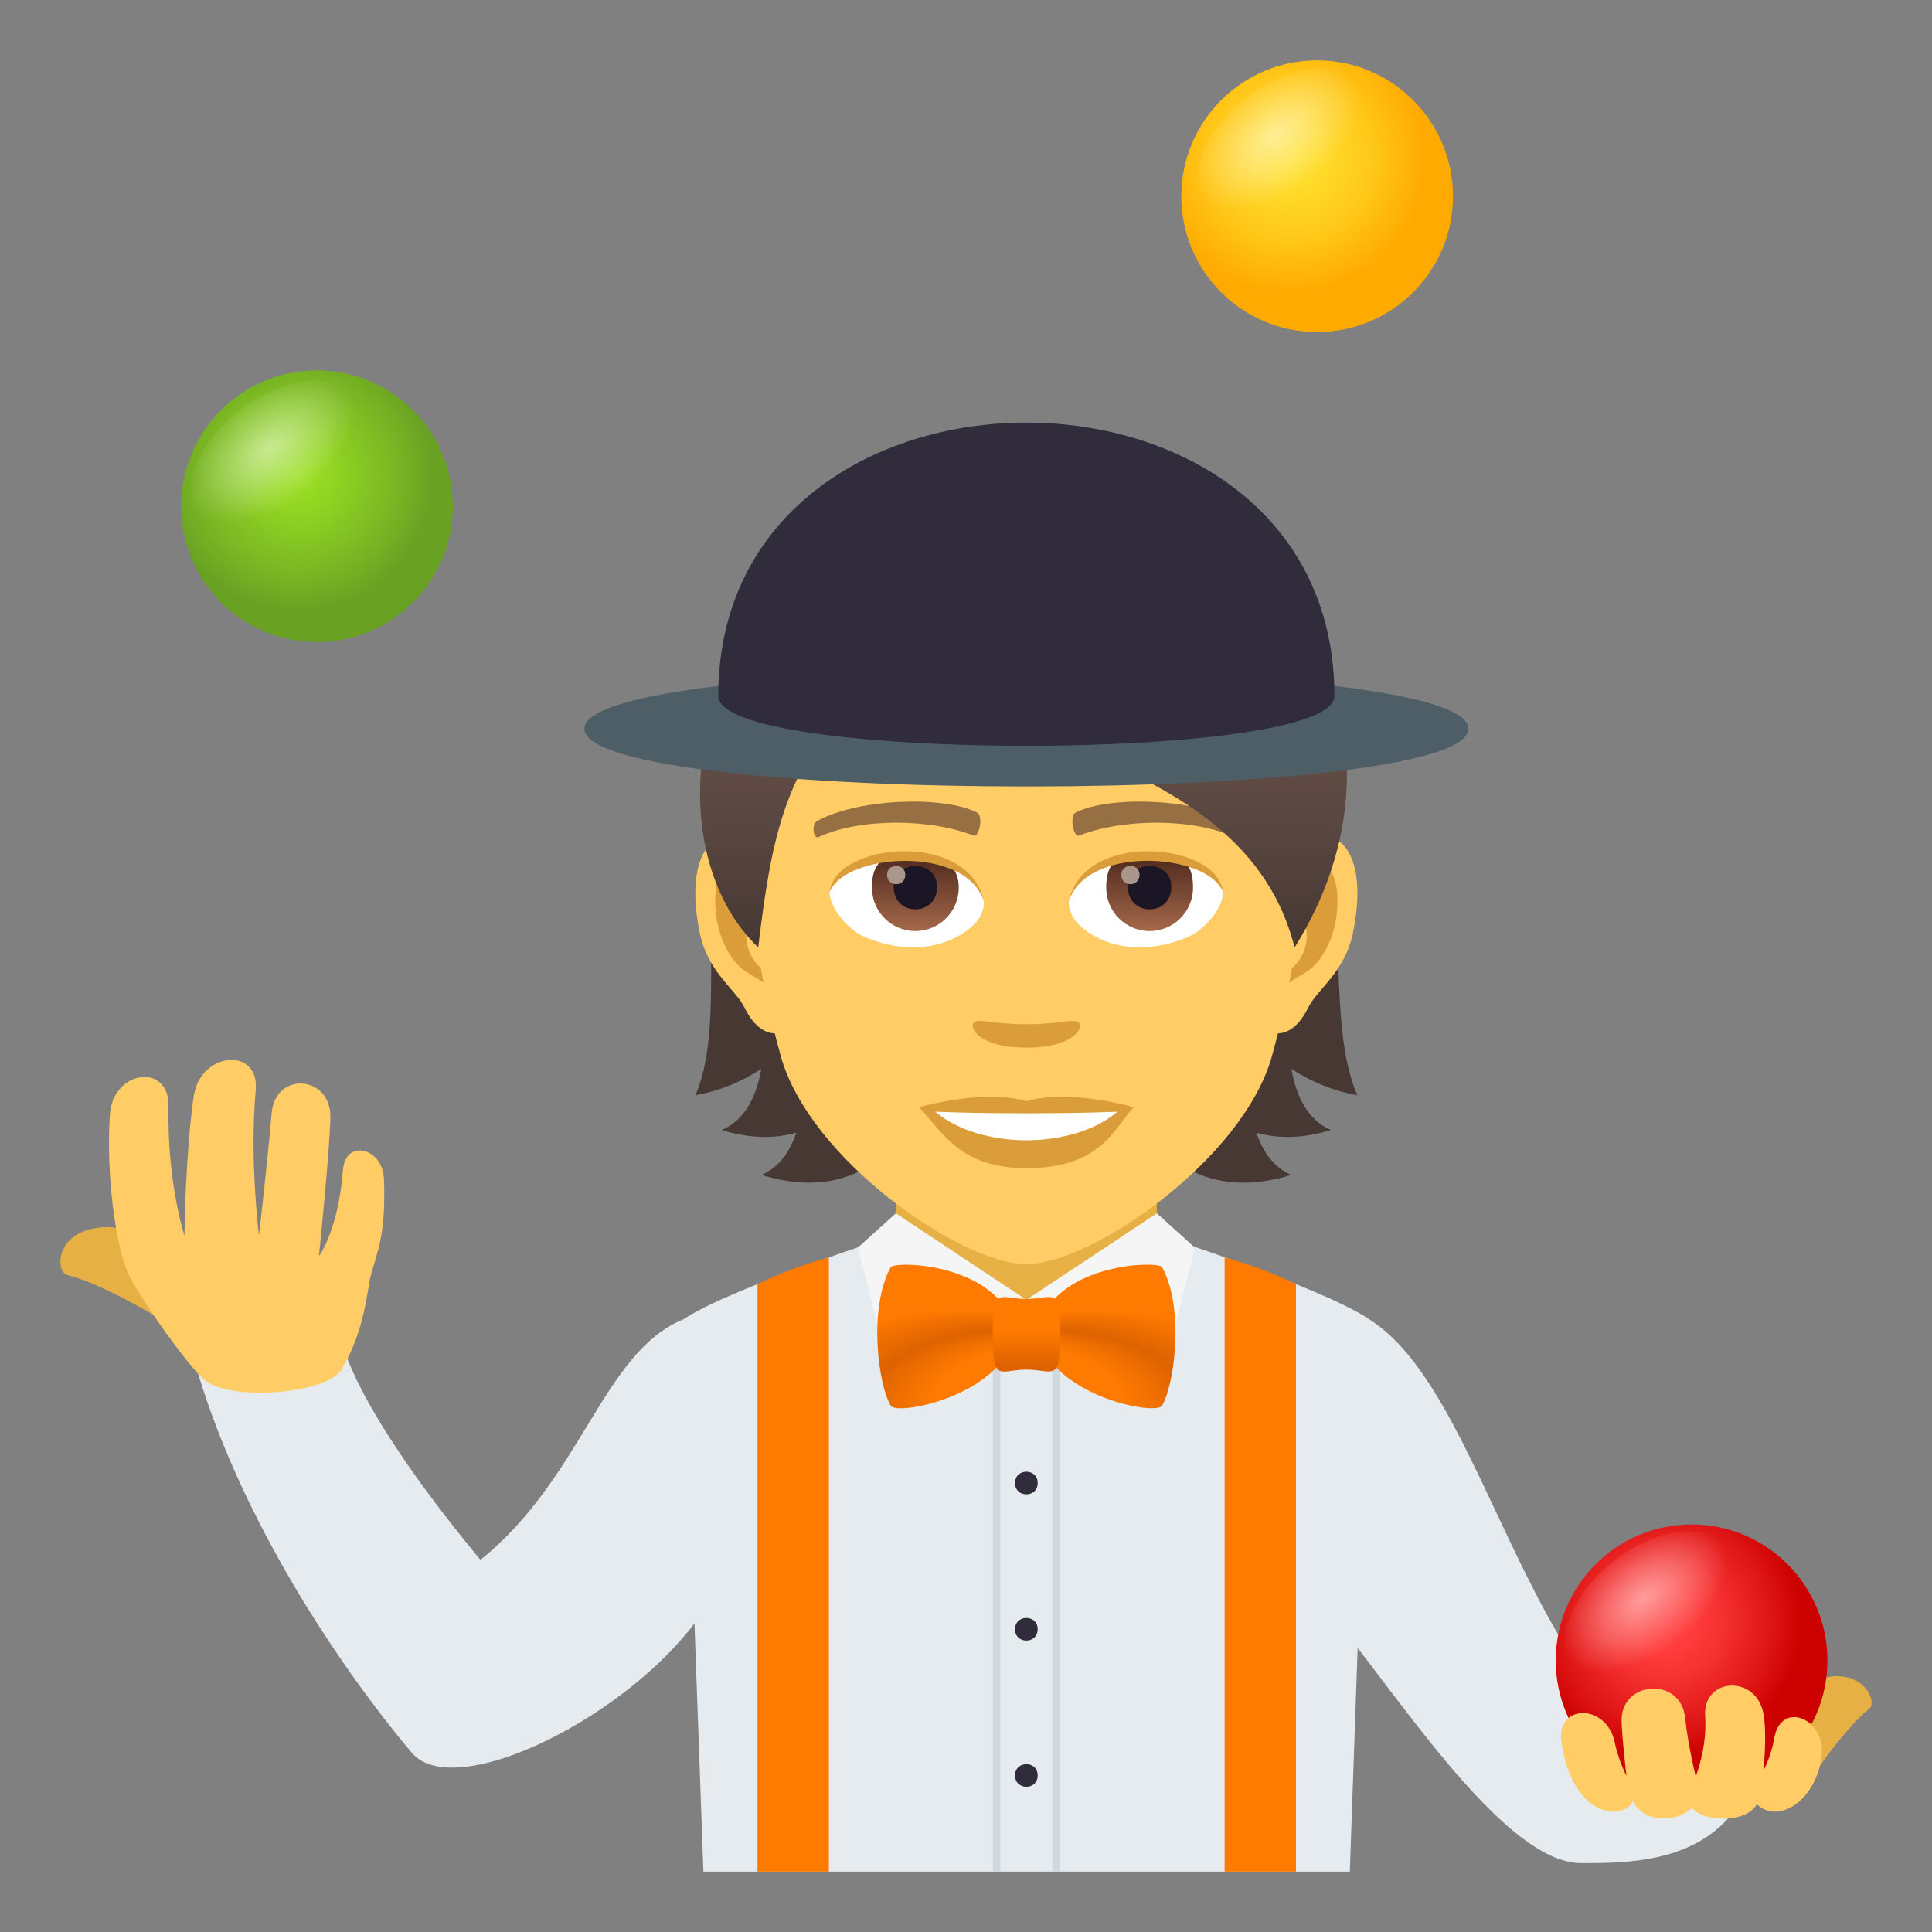 <?xml version="1.0" encoding="utf-8"?>
<!-- Generator: Adobe Illustrator 15.0.0, SVG Export Plug-In . SVG Version: 6.00 Build 0)  -->
<!DOCTYPE svg PUBLIC "-//W3C//DTD SVG 1.1//EN" "http://www.w3.org/Graphics/SVG/1.1/DTD/svg11.dtd">
<svg version="1.1" id="Layer_1" xmlns:x="http://ns.adobe.com/Extensibility/1.0/" xmlns:i="http://ns.adobe.com/AdobeIllustrator/10.0/" xmlns:graph="http://ns.adobe.com/Graphs/1.0/"
	 xmlns="http://www.w3.org/2000/svg" xmlns:xlink="http://www.w3.org/1999/xlink" xmlns:a="http://ns.adobe.com/AdobeSVGViewerExtensions/3.0/"
	 x="0px" y="0px" width="64px" height="64px" viewBox="0 0 64 64" enable-background="new 0 0 64 64" xml:space="preserve">
<rect x="0" y="0" width="64" height="64" fill="#808080" stroke="none"/>
<path fill="#E6EBEF" d="M22.643,43.703c-2.673,1.086-3.35,5.26-6.729,7.97c-1.406-1.704-3.587-4.521-4.436-6.74
	c0,0-3.386-0.671-4.916,0.569c1.453,4.816,4.578,9.588,7.078,12.559c1.582,1.879,8.688-1.943,10.268-5.821
	C23.907,52.239,24.168,50.504,22.643,43.703z"/>
<path fill="#E6B045" d="M5.377,43.732c0.45,0.213,1.611-2.157,1.161-2.368c0,0-2.3-0.737-3.024-0.714
	c-1.712,0.055-1.692,1.485-1.287,1.586C3.411,42.524,5.377,43.732,5.377,43.732z"/>
<path fill="#FFCC66" d="M5.582,36.649c-0.049,2.546,0.53,4.286,0.53,4.286c0-1.25,0.14-3.623,0.313-4.662
	c0.238-1.435,2.177-1.603,2.046-0.156c-0.209,2.311,0.107,4.803,0.107,4.803s0.263-2.201,0.421-4.05
	c0.122-1.397,1.973-1.254,1.945,0.149c-0.021,1.13-0.38,4.594-0.38,4.594s0.641-0.836,0.797-2.852
	c0.082-1.053,1.325-0.741,1.359,0.299c0.061,1.855-0.203,2.328-0.438,3.199c-0.125,0.465-0.175,1.763-0.956,3.094
	c-0.484,0.824-3.601,1.061-4.5,0.402c-0.509-0.371-2.197-2.746-2.575-3.559c-0.409-0.879-0.748-3.271-0.609-5.288
	C3.743,35.451,5.61,35.188,5.582,36.649z"/>
<path fill="#E6EBEF" d="M45.356,43.703c4.265,2.67,5.408,14.736,12.58,15.485c-1.176,2.533-3.877,2.53-5.564,2.53
	c-2.604,0-6.24-5.86-8.354-8.313C44.019,53.405,43.831,50.504,45.356,43.703z"/>
<path fill="#E6EBEF" d="M22.643,43.703c1.597-1.072,7.313-2.894,7.313-2.894h8.14c0,0,5.673,1.815,7.26,2.894L44.714,62H23.301
	L22.643,43.703z"/>
<rect x="34.86" y="40.81" fill="#CFD8DD" width="0.25" height="21.19"/>
<rect x="32.888" y="40.81" fill="#CFD8DD" width="0.25" height="21.19"/>
<path fill="#FF7A00" d="M25.094,42.545c1.177-0.594,2.364-0.891,2.364-0.891V62h-2.364V42.545z"/>
<path fill="#FF7A00" d="M42.931,42.545c-1.178-0.594-2.364-0.891-2.364-0.891V62h2.364V42.545z"/>
<path fill="#E6B045" d="M59.759,59.262c-0.313,0.375-2.43-1.277-2.121-1.656c0,0,1.74-1.617,2.404-1.896
	c1.568-0.657,2.197,0.639,1.877,0.896C60.983,57.359,59.759,59.262,59.759,59.262z"/>
<radialGradient id="SVGID_1_" cx="55.161" cy="53.75" r="4.5" gradientUnits="userSpaceOnUse">
	<stop  offset="0.212" style="stop-color:#FF3B3B"/>
	<stop  offset="0.418" style="stop-color:#F63131"/>
	<stop  offset="0.771" style="stop-color:#DE1615"/>
	<stop  offset="1" style="stop-color:#CC0100"/>
	<a:midPointStop  offset="0.212" style="stop-color:#FF3B3B"/>
	<a:midPointStop  offset="0.588" style="stop-color:#FF3B3B"/>
	<a:midPointStop  offset="1" style="stop-color:#CC0100"/>
</radialGradient>
<path fill="url(#SVGID_1_)" d="M56.036,50.5c-2.484,0-4.5,2.017-4.5,4.504c0,2.484,2.016,4.496,4.5,4.496
	c2.482,0,4.5-2.012,4.5-4.496C60.536,52.517,58.519,50.5,56.036,50.5z"/>
<radialGradient id="SVGID_2_" cx="633.463" cy="-21.297" r="3.202" gradientTransform="matrix(0.358 0.465 -0.792 0.61 -189.208 -228.648)" gradientUnits="userSpaceOnUse">
	<stop  offset="0" style="stop-color:#FFFFFF"/>
	<stop  offset="1" style="stop-color:#FFFFFF;stop-opacity:0"/>
	<a:midPointStop  offset="0" style="stop-color:#FFFFFF"/>
	<a:midPointStop  offset="0.486" style="stop-color:#FFFFFF"/>
	<a:midPointStop  offset="1" style="stop-color:#FFFFFF;stop-opacity:0"/>
</radialGradient>
<path opacity="0.5" fill="url(#SVGID_2_)" d="M55.784,54.664c-1.4,1.079-3.05,1.287-3.683,0.464
	c-0.635-0.825-0.013-2.365,1.389-3.444c1.401-1.08,3.05-1.285,3.685-0.463S57.187,53.586,55.784,54.664z"/>
<path fill="#FFCC66" d="M58.774,57.584c-0.1,0.584-0.355,1.068-0.355,1.068s0.121-1.201,0-1.872
	c-0.236-1.324-2.025-1.21-1.934,0.067c0.074,1.042-0.311,1.997-0.311,1.997s-0.246-0.955-0.354-1.952
	c-0.15-1.375-2.166-1.221-2.102,0.16c0.035,0.763,0.16,1.777,0.16,1.777s-0.264-0.516-0.389-1.113
	c-0.268-1.297-1.967-1.293-1.762,0.02c0.396,2.557,2.09,2.569,2.369,1.916c0.338,0.775,1.479,0.709,1.945,0.242
	c0.383,0.45,1.789,0.533,2.156-0.129c0.691,0.674,1.924-0.08,2.143-1.535C60.538,56.938,58.991,56.295,58.774,57.584z"/>
<rect x="29.676" y="38.37" fill="#E6B045" width="8.647" height="4.688"/>
<path fill="#F5F5F5" d="M38.323,40.193l1.256,1.133l-1.08,4.32l-4.5-2.588L38.323,40.193z"/>
<path fill="#F5F5F5" d="M29.677,40.193l-1.256,1.133l1.08,4.32L34,43.059L29.677,40.193z"/>
<radialGradient id="SVGID_3_" cx="585.345" cy="-103.741" r="14.903" fx="573.42" fy="-98.334" gradientTransform="matrix(-0.867 -1.000000e-004 -5.047310e-005 -0.525 534.143 -5.671)" gradientUnits="userSpaceOnUse">
	<stop  offset="0.261" style="stop-color:#FF7A00"/>
	<stop  offset="0.364" style="stop-color:#DE6300"/>
	<stop  offset="0.503" style="stop-color:#FF7A00"/>
	<a:midPointStop  offset="0.261" style="stop-color:#FF7A00"/>
	<a:midPointStop  offset="0.5" style="stop-color:#FF7A00"/>
	<a:midPointStop  offset="0.364" style="stop-color:#DE6300"/>
	<a:midPointStop  offset="0.5" style="stop-color:#DE6300"/>
	<a:midPointStop  offset="0.503" style="stop-color:#FF7A00"/>
</radialGradient>
<path fill="url(#SVGID_3_)" d="M33.688,44.205c-0.646,2.106-3.98,2.678-4.177,2.367c-0.399-0.633-0.77-3.184-0.007-4.594
	C29.623,41.76,33.196,41.81,33.688,44.205z"/>
<radialGradient id="SVGID_4_" cx="107.112" cy="-103.411" r="14.902" fx="95.189" fy="-98.004" gradientTransform="matrix(0.867 -3.000000e-004 1.514193e-004 -0.525 -51.408 -5.527)" gradientUnits="userSpaceOnUse">
	<stop  offset="0.261" style="stop-color:#FF7A00"/>
	<stop  offset="0.364" style="stop-color:#DE6300"/>
	<stop  offset="0.503" style="stop-color:#FF7A00"/>
	<a:midPointStop  offset="0.261" style="stop-color:#FF7A00"/>
	<a:midPointStop  offset="0.5" style="stop-color:#FF7A00"/>
	<a:midPointStop  offset="0.364" style="stop-color:#DE6300"/>
	<a:midPointStop  offset="0.5" style="stop-color:#DE6300"/>
	<a:midPointStop  offset="0.503" style="stop-color:#FF7A00"/>
</radialGradient>
<path fill="url(#SVGID_4_)" d="M34.31,44.205c0.646,2.106,3.98,2.678,4.178,2.365c0.4-0.631,0.771-3.184,0.008-4.594
	C38.378,41.76,34.804,41.809,34.31,44.205z"/>
<linearGradient id="SVGID_5_" gradientUnits="userSpaceOnUse" x1="71.795" y1="45.588" x2="71.795" y2="43.118" gradientTransform="matrix(1.136 -2.000000e-004 -2.000000e-004 1 -47.544 -0.138)">
	<stop  offset="0.097" style="stop-color:#DE6300"/>
	<stop  offset="0.551" style="stop-color:#FF7A00"/>
	<a:midPointStop  offset="0.097" style="stop-color:#DE6300"/>
	<a:midPointStop  offset="0.5" style="stop-color:#DE6300"/>
	<a:midPointStop  offset="0.551" style="stop-color:#FF7A00"/>
</linearGradient>
<path fill="url(#SVGID_5_)" d="M34.001,45.37c-0.895,0.003-1.113,0.476-1.117-1.168c-0.001-1.646,0.221-1.171,1.115-1.173
	c0.895,0,1.114-0.475,1.117,1.17C35.118,45.842,34.896,45.369,34.001,45.37z"/>
<path fill="#302C3B" d="M33.624,49.129c0-0.501,0.75-0.502,0.75-0.002C34.376,49.627,33.626,49.628,33.624,49.129z"/>
<path fill="#302C3B" d="M33.624,53.973c0-0.501,0.75-0.502,0.75-0.002C34.376,54.471,33.626,54.472,33.624,53.973z"/>
<path fill="#302C3B" d="M33.624,58.816c0-0.501,0.75-0.502,0.75-0.002C34.376,59.314,33.626,59.315,33.624,58.816z"/>
<radialGradient id="SVGID_6_" cx="42.757" cy="5.25" r="4.5" gradientUnits="userSpaceOnUse">
	<stop  offset="0" style="stop-color:#FFE02E"/>
	<stop  offset="0.249" style="stop-color:#FFDA29"/>
	<stop  offset="0.586" style="stop-color:#FFC91A"/>
	<stop  offset="0.971" style="stop-color:#FFAC02"/>
	<stop  offset="1" style="stop-color:#FFAA00"/>
	<a:midPointStop  offset="0" style="stop-color:#FFE02E"/>
	<a:midPointStop  offset="0.642" style="stop-color:#FFE02E"/>
	<a:midPointStop  offset="1" style="stop-color:#FFAA00"/>
</radialGradient>
<path fill="url(#SVGID_6_)" d="M43.632,2c-2.484,0-4.5,2.017-4.5,4.503c0,2.485,2.016,4.497,4.5,4.497c2.482,0,4.5-2.012,4.5-4.497
	C48.132,4.017,46.114,2,43.632,2z"/>
<radialGradient id="SVGID_7_" cx="555.406" cy="-41.188" r="3.201" gradientTransform="matrix(0.358 0.465 -0.792 0.61 -189.208 -228.648)" gradientUnits="userSpaceOnUse">
	<stop  offset="0" style="stop-color:#FFFFFF"/>
	<stop  offset="1" style="stop-color:#FFFFFF;stop-opacity:0"/>
	<a:midPointStop  offset="0" style="stop-color:#FFFFFF"/>
	<a:midPointStop  offset="0.486" style="stop-color:#FFFFFF"/>
	<a:midPointStop  offset="1" style="stop-color:#FFFFFF;stop-opacity:0"/>
</radialGradient>
<path opacity="0.5" fill="url(#SVGID_7_)" d="M43.579,6.203c-1.401,1.079-3.051,1.287-3.684,0.463
	c-0.634-0.824-0.012-2.365,1.389-3.443c1.402-1.081,3.051-1.287,3.685-0.463C45.603,3.582,44.981,5.124,43.579,6.203z"/>
<radialGradient id="SVGID_8_" cx="9.875" cy="15.77" r="4.5" gradientUnits="userSpaceOnUse">
	<stop  offset="0" style="stop-color:#9BE022"/>
	<stop  offset="0.267" style="stop-color:#91D422"/>
	<stop  offset="0.747" style="stop-color:#78B423"/>
	<stop  offset="1" style="stop-color:#69A123"/>
	<a:midPointStop  offset="0" style="stop-color:#9BE022"/>
	<a:midPointStop  offset="0.576" style="stop-color:#9BE022"/>
	<a:midPointStop  offset="1" style="stop-color:#69A123"/>
</radialGradient>
<path fill="url(#SVGID_8_)" d="M10.5,12.27c-2.484,0-4.5,2.015-4.5,4.502c0,2.486,2.016,4.498,4.5,4.498
	c2.482,0,4.5-2.012,4.5-4.498C15,14.284,12.982,12.27,10.5,12.27z"/>
<radialGradient id="SVGID_9_" cx="534.754" cy="-8.468" r="3.202" gradientTransform="matrix(0.358 0.465 -0.792 0.61 -189.208 -228.648)" gradientUnits="userSpaceOnUse">
	<stop  offset="0" style="stop-color:#FFFFFF"/>
	<stop  offset="1" style="stop-color:#FFFFFF;stop-opacity:0"/>
	<a:midPointStop  offset="0" style="stop-color:#FFFFFF"/>
	<a:midPointStop  offset="0.486" style="stop-color:#FFFFFF"/>
	<a:midPointStop  offset="1" style="stop-color:#FFFFFF;stop-opacity:0"/>
</radialGradient>
<path opacity="0.5" fill="url(#SVGID_9_)" d="M10.252,16.551c-1.401,1.08-3.051,1.286-3.684,0.463
	c-0.634-0.822-0.013-2.364,1.389-3.443c1.402-1.079,3.051-1.286,3.685-0.464C12.276,13.932,11.653,15.474,10.252,16.551z"/>
<path fill="#473834" d="M42.778,35.406c0.625,0.412,1.346,0.72,2.187,0.877c-1.493-3.397,0.759-10.525-3.856-15.762
	c-6.504,0.194-7.404,21.194,1.664,18.401c-0.578-0.25-0.939-0.76-1.152-1.402c0.699,0.2,1.516,0.207,2.468-0.086
	C43.331,37.108,42.944,36.338,42.778,35.406z"/>
<path fill="#473834" d="M26.451,20.521c-4.614,5.236-1.924,12.364-3.417,15.762c0.84-0.157,1.562-0.465,2.186-0.877
	c-0.166,0.932-0.552,1.702-1.309,2.028c0.951,0.293,1.768,0.286,2.466,0.086c-0.212,0.643-0.573,1.152-1.15,1.402
	C34.293,41.716,32.957,20.716,26.451,20.521z"/>
<path id="Path_382_" fill="#FFCC66" d="M43.489,27.676c-1.47,0.179-2.529,5.089-1.607,6.385c0.131,0.181,0.887,0.469,1.449-0.674
	c0.311-0.634,1.207-1.162,1.484-2.469C45.173,29.244,44.951,27.499,43.489,27.676z"/>
<path id="Path_381_" fill="#FFCC66" d="M24.51,27.676c1.469,0.179,2.53,5.089,1.606,6.385c-0.129,0.181-0.887,0.469-1.447-0.674
	c-0.312-0.634-1.208-1.162-1.486-2.469C22.827,29.244,23.049,27.499,24.51,27.676z"/>
<path id="Path_380_" fill="#DB9D3A" d="M43.448,28.618c-0.383,0.12-0.801,0.703-1.027,1.671c1.34-0.287,1.005,1.94-0.16,1.982
	c0.011,0.225,0.026,0.455,0.054,0.697c0.562-0.813,1.131-0.486,1.696-1.697C44.519,30.181,44.397,28.32,43.448,28.618z"/>
<path id="Path_379_" fill="#DB9D3A" d="M25.579,30.287c-0.228-0.967-0.645-1.55-1.028-1.669c-0.949-0.298-1.071,1.563-0.563,2.653
	c0.565,1.211,1.135,0.884,1.697,1.697c0.027-0.243,0.042-0.474,0.052-0.698C24.585,32.216,24.255,30.016,25.579,30.287z"/>
<path fill="#FFCC66" d="M33.999,18.235c-6.365,0-9.431,5.175-9.048,11.827c0.079,1.338,0.451,3.268,0.912,4.92
	c0.955,3.437,5.992,6.896,8.136,6.896c2.145,0,7.182-3.46,8.137-6.896c0.461-1.652,0.833-3.582,0.912-4.92
	C43.431,23.41,40.365,18.235,33.999,18.235z"/>
<path id="Path_378_" fill="#966F42" d="M40.914,27.187c-1.455-0.77-4.241-0.808-5.278-0.271c-0.223,0.104-0.076,0.833,0.111,0.764
	c1.445-0.571,3.779-0.584,5.133,0.049C41.06,27.81,41.136,27.293,40.914,27.187z"/>
<path id="Path_377_" fill="#966F42" d="M27.084,27.187c1.455-0.77,4.239-0.808,5.278-0.271c0.223,0.104,0.076,0.833-0.111,0.764
	c-1.448-0.571-3.777-0.584-5.133,0.049C26.939,27.81,26.865,27.293,27.084,27.187z"/>
<path id="Path_376_" fill="#DB9D3A" d="M35.717,33.861c-0.182-0.127-0.608,0.068-1.718,0.068c-1.108,0-1.535-0.195-1.717-0.068
	c-0.218,0.152,0.13,0.844,1.717,0.844C35.588,34.705,35.935,34.014,35.717,33.861z"/>
<path id="Path_375_" fill="#DB9D3A" d="M33.999,36.479c-1.431-0.42-3.552,0.199-3.552,0.199c0.809,0.879,1.4,2.019,3.552,2.019
	c2.467,0,2.887-1.294,3.554-2.019C37.553,36.679,35.431,36.057,33.999,36.479z"/>
<path id="Path_374_" fill="#FFFFFF" d="M30.98,36.827c1.5,1.257,4.531,1.266,6.041,0C35.421,36.896,32.589,36.896,30.98,36.827z"/>
<linearGradient id="SVGID_10_" gradientUnits="userSpaceOnUse" x1="33.904" y1="31.385" x2="33.904" y2="16.484">
	<stop  offset="0" style="stop-color:#473834"/>
	<stop  offset="0.272" style="stop-color:#594640"/>
	<stop  offset="0.723" style="stop-color:#715950"/>
	<stop  offset="1" style="stop-color:#7A6056"/>
	<a:midPointStop  offset="0" style="stop-color:#473834"/>
	<a:midPointStop  offset="0.4" style="stop-color:#473834"/>
	<a:midPointStop  offset="1" style="stop-color:#7A6056"/>
</linearGradient>
<path fill="url(#SVGID_10_)" d="M34,16.484c-3.874,0-5.808,1.751-6.2,2.581c-4.683,1.069-6.189,8.955-2.684,12.319
	c0.436-3.585,0.854-5.888,3.243-8.313c1.392,1.862,4.284,2.91,6.873,2.91c-1.226-0.89-2.063-1.761-2.718-2.573
	c4.325,1.981,9.167,3.25,10.371,7.977C47.044,24.771,43.588,16.484,34,16.484z"/>
<path id="Path_177_" fill="#FFFFFF" d="M32.586,29.809c0.055,0.42-0.23,0.918-1.021,1.291c-0.501,0.238-1.545,0.518-2.917-0.061
	c-0.614-0.259-1.214-1.066-1.16-1.513C28.231,28.125,31.891,27.919,32.586,29.809z"/>
<linearGradient id="Oval_1_" gradientUnits="userSpaceOnUse" x1="-423.808" y1="477.57" x2="-423.808" y2="477.949" gradientTransform="matrix(6.57 0 0 -6.57 2814.78 3168.528)">
	<stop  offset="0" style="stop-color:#A6694A"/>
	<stop  offset="1" style="stop-color:#4F2A1E"/>
	<a:midPointStop  offset="0" style="stop-color:#A6694A"/>
	<a:midPointStop  offset="0.5" style="stop-color:#A6694A"/>
	<a:midPointStop  offset="1" style="stop-color:#4F2A1E"/>
</linearGradient>
<path id="Oval_20_" fill="url(#Oval_1_)" d="M30.322,28.349c0.795,0,1.438,0.219,1.438,1.057c0,0.793-0.644,1.437-1.438,1.437
	c-0.793,0-1.438-0.644-1.438-1.437C28.884,28.302,29.528,28.349,30.322,28.349z"/>
<path id="Path_176_" fill="#1A1626" d="M29.604,29.379c0,0.994,1.438,0.994,1.438,0C31.042,28.456,29.604,28.456,29.604,29.379z"/>
<path id="Path_175_" fill="#AB968C" d="M29.385,28.976c0,0.418,0.604,0.418,0.604,0C29.989,28.59,29.385,28.59,29.385,28.976z"/>
<path id="Path_174_" fill="#DB9D3A" d="M32.593,29.864c-0.584-1.876-4.564-1.599-5.105-0.338
	C27.689,27.911,32.096,27.484,32.593,29.864z"/>
<path id="Path_173_" fill="#FFFFFF" d="M35.412,29.809c-0.053,0.42,0.232,0.918,1.022,1.291c0.502,0.238,1.546,0.518,2.918-0.061
	c0.615-0.259,1.214-1.066,1.159-1.513C39.77,28.125,36.109,27.919,35.412,29.809z"/>
<linearGradient id="Oval_2_" gradientUnits="userSpaceOnUse" x1="-425.325" y1="477.57" x2="-425.325" y2="477.949" gradientTransform="matrix(6.57 0 0 -6.57 2832.511 3168.528)">
	<stop  offset="0" style="stop-color:#A6694A"/>
	<stop  offset="1" style="stop-color:#4F2A1E"/>
	<a:midPointStop  offset="0" style="stop-color:#A6694A"/>
	<a:midPointStop  offset="0.5" style="stop-color:#A6694A"/>
	<a:midPointStop  offset="1" style="stop-color:#4F2A1E"/>
</linearGradient>
<path id="Oval_19_" fill="url(#Oval_2_)" d="M38.083,28.349c0.794,0,1.438-0.047,1.438,1.057c0,0.793-0.644,1.437-1.438,1.437
	c-0.795,0-1.438-0.644-1.438-1.437C36.645,28.302,37.288,28.349,38.083,28.349z"/>
<path id="Path_172_" fill="#1A1626" d="M37.365,29.379c0,0.994,1.437,0.994,1.437,0C38.802,28.456,37.365,28.456,37.365,29.379z"/>
<path id="Path_171_" fill="#AB968C" d="M37.145,28.976c0,0.418,0.604,0.418,0.604,0C37.748,28.59,37.145,28.59,37.145,28.976z"/>
<path id="Path_170_" fill="#DB9D3A" d="M35.406,29.864c0.583-1.875,4.562-1.607,5.105-0.338
	C40.311,27.911,35.903,27.484,35.406,29.864z"/>
<path fill="#4E5E67" d="M48.642,24.141c0,2.549-29.284,2.549-29.284,0S48.642,21.592,48.642,24.141z"/>
<path fill="#302C3B" d="M44.205,23.061c0,2.193-20.411,2.193-20.411,0C23.794,10.979,44.205,10.979,44.205,23.061z"/>
</svg>
